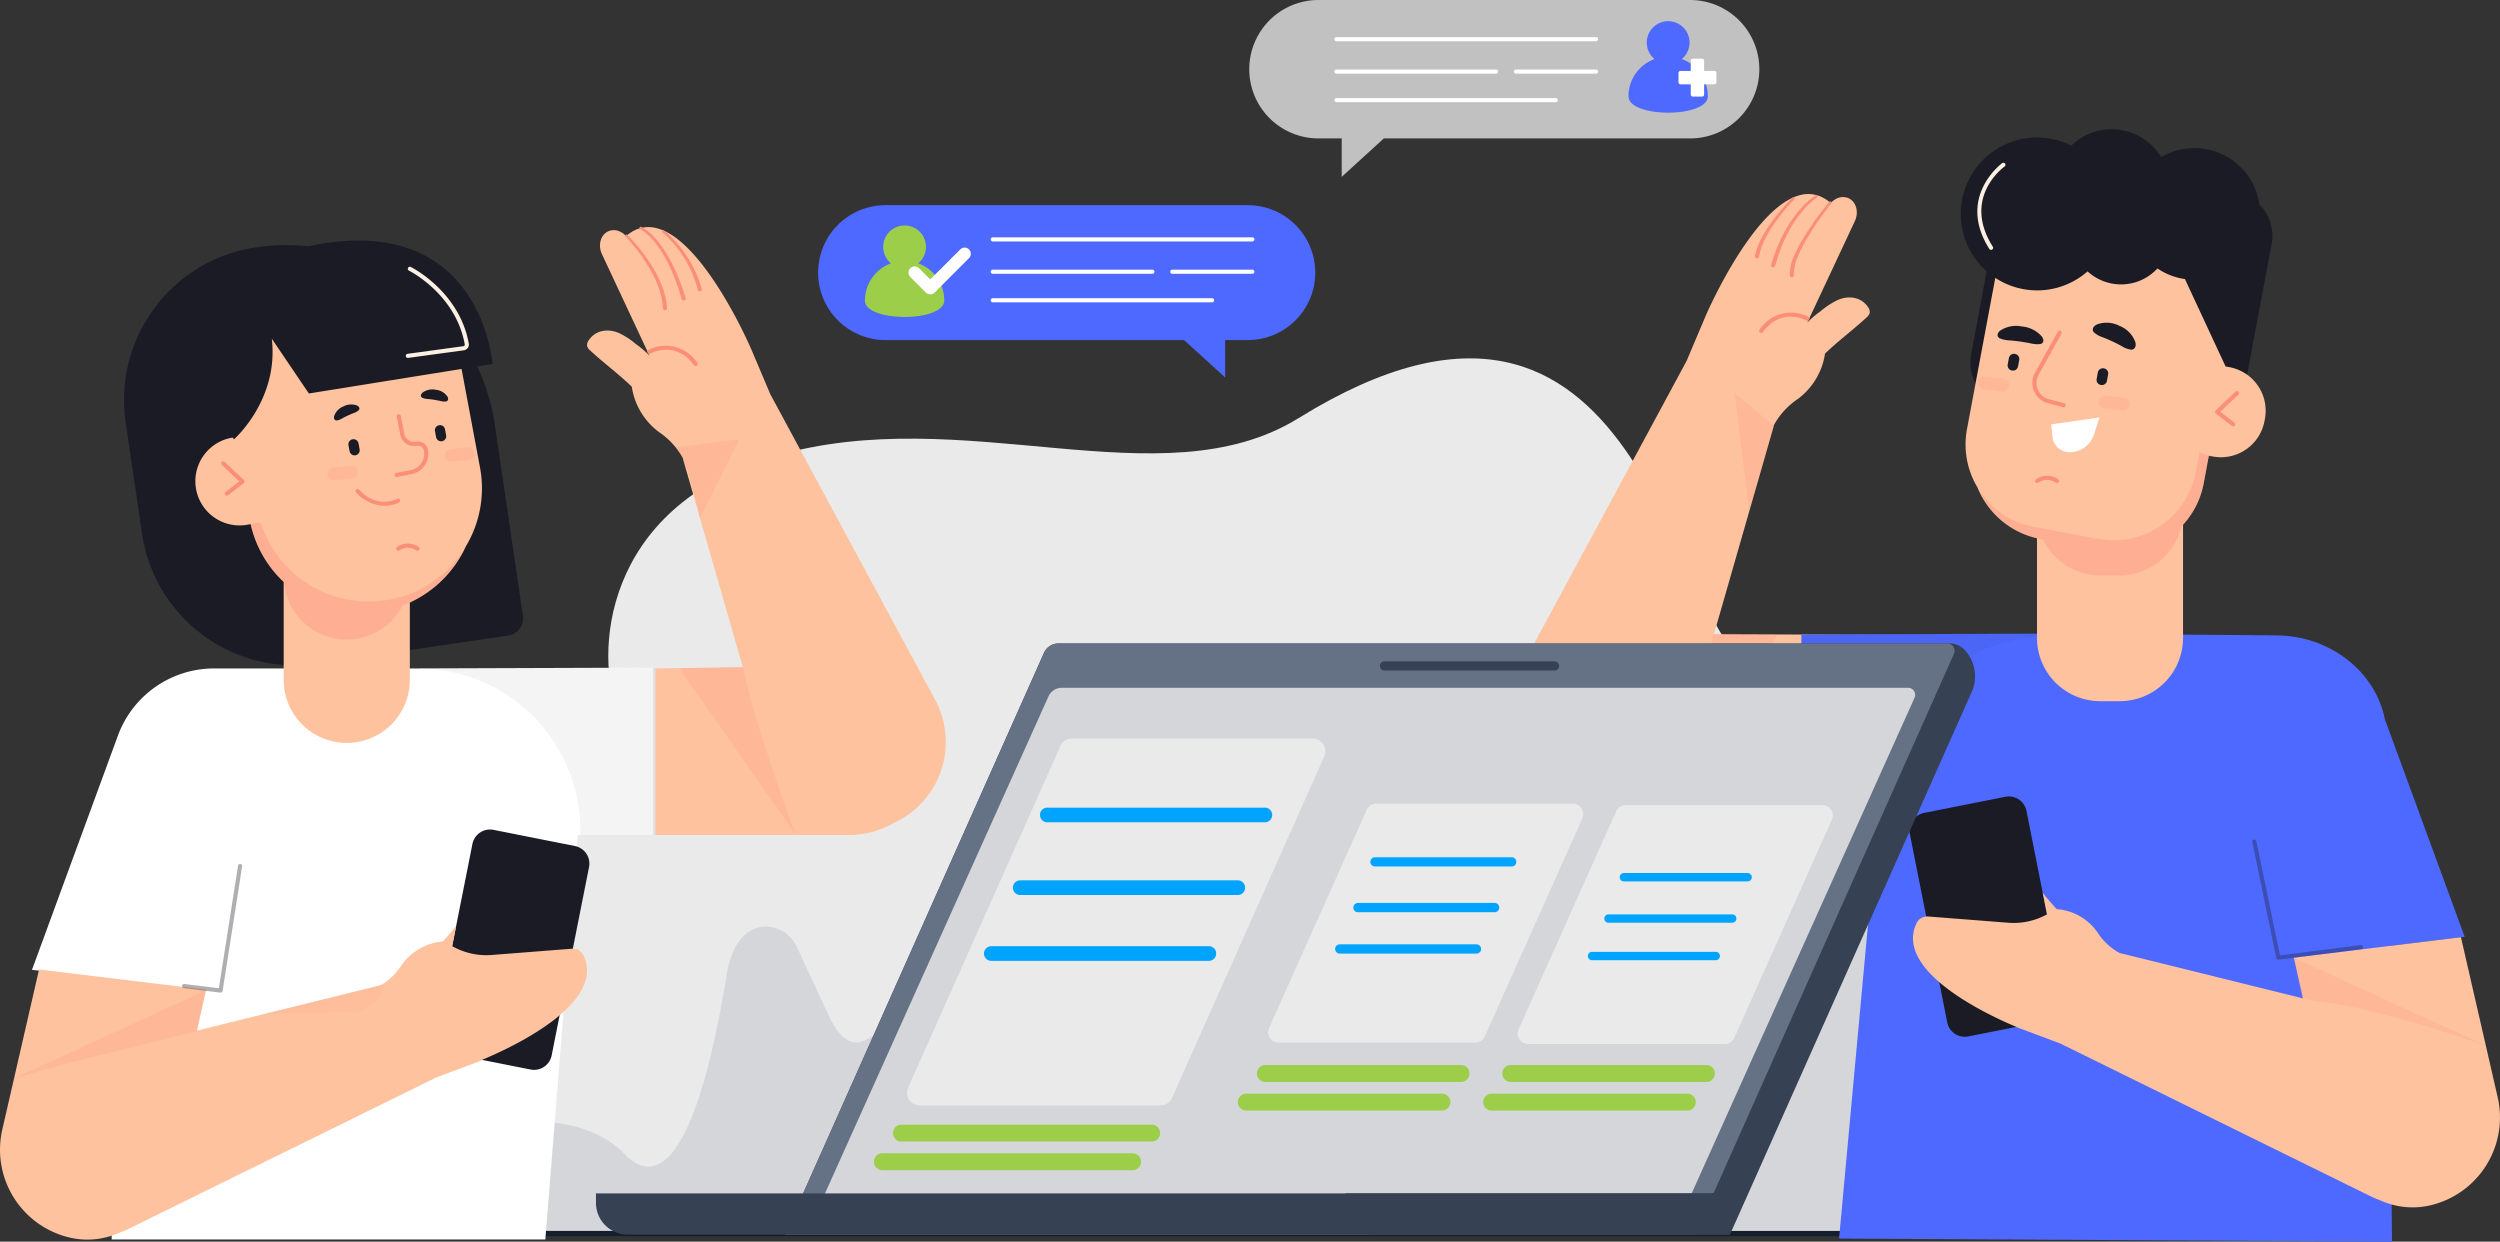 <svg id="Grupo_332" data-name="Grupo 332" xmlns="http://www.w3.org/2000/svg" xmlns:xlink="http://www.w3.org/1999/xlink" width="620.28" height="308.077" viewBox="0 0 620.28 308.077">
  <rect x="0" y="0" width="620.28" height="308.077" fill="#333333" stroke="none"/>
  <defs>
    <clipPath id="clip-path">
      <rect id="Rectángulo_148" data-name="Rectángulo 148" width="620.28" height="308.077" fill="none"/>
    </clipPath>
    <clipPath id="clip-path-2">
      <rect id="Rectángulo_147" data-name="Rectángulo 147" width="620.281" height="308.078" fill="none"/>
    </clipPath>
    <clipPath id="clip-path-3">
      <rect id="Rectángulo_119" data-name="Rectángulo 119" width="1.43" height="0.043" fill="none"/>
    </clipPath>
    <clipPath id="clip-path-4">
      <rect id="Rectángulo_120" data-name="Rectángulo 120" width="0.659" height="0.02" fill="none"/>
    </clipPath>
    <clipPath id="clip-path-5">
      <rect id="Rectángulo_121" data-name="Rectángulo 121" width="29.024" height="41.739" fill="none"/>
    </clipPath>
    <clipPath id="clip-path-6">
      <rect id="Rectángulo_122" data-name="Rectángulo 122" width="0.015" height="0.001" fill="none"/>
    </clipPath>
    <clipPath id="clip-path-7">
      <rect id="Rectángulo_123" data-name="Rectángulo 123" width="62.303" height="41.772" fill="none"/>
    </clipPath>
    <clipPath id="clip-path-8">
      <rect id="Rectángulo_124" data-name="Rectángulo 124" width="9.703" height="28.998" fill="none"/>
    </clipPath>
    <clipPath id="clip-path-9">
      <rect id="Rectángulo_125" data-name="Rectángulo 125" width="47.64" height="21.835" fill="none"/>
    </clipPath>
    <clipPath id="clip-path-10">
      <rect id="Rectángulo_126" data-name="Rectángulo 126" width="27.497" height="29.859" fill="none"/>
    </clipPath>
    <clipPath id="clip-path-11">
      <rect id="Rectángulo_127" data-name="Rectángulo 127" width="0.081" height="0.408" fill="none"/>
    </clipPath>
    <clipPath id="clip-path-12">
      <rect id="Rectángulo_128" data-name="Rectángulo 128" width="0.003" height="0.02" fill="none"/>
    </clipPath>
    <clipPath id="clip-path-13">
      <rect id="Rectángulo_129" data-name="Rectángulo 129" width="0.216" height="1.094" fill="none"/>
    </clipPath>
    <clipPath id="clip-path-14">
      <rect id="Rectángulo_130" data-name="Rectángulo 130" width="0.109" height="0.547" fill="none"/>
    </clipPath>
    <clipPath id="clip-path-15">
      <rect id="Rectángulo_131" data-name="Rectángulo 131" width="57.409" height="30.559" fill="none"/>
    </clipPath>
    <clipPath id="clip-path-16">
      <rect id="Rectángulo_132" data-name="Rectángulo 132" width="7.678" height="3.733" fill="none"/>
    </clipPath>
    <clipPath id="clip-path-17">
      <rect id="Rectángulo_133" data-name="Rectángulo 133" width="7.678" height="3.734" fill="none"/>
    </clipPath>
    <clipPath id="clip-path-18">
      <rect id="Rectángulo_134" data-name="Rectángulo 134" width="31.073" height="41.74" fill="none"/>
    </clipPath>
    <clipPath id="clip-path-19">
      <rect id="Rectángulo_135" data-name="Rectángulo 135" width="15.847" height="19.492" fill="none"/>
    </clipPath>
    <clipPath id="clip-path-20">
      <rect id="Rectángulo_136" data-name="Rectángulo 136" width="57.164" height="41.534" fill="none"/>
    </clipPath>
    <clipPath id="clip-path-21">
      <rect id="Rectángulo_137" data-name="Rectángulo 137" width="0.081" height="0.411" fill="none"/>
    </clipPath>
    <clipPath id="clip-path-22">
      <rect id="Rectángulo_138" data-name="Rectángulo 138" width="47.653" height="21.884" fill="none"/>
    </clipPath>
    <clipPath id="clip-path-23">
      <rect id="Rectángulo_139" data-name="Rectángulo 139" width="0.116" height="0.585" fill="none"/>
    </clipPath>
    <clipPath id="clip-path-24">
      <rect id="Rectángulo_140" data-name="Rectángulo 140" width="0.009" height="0.047" fill="none"/>
    </clipPath>
    <clipPath id="clip-path-25">
      <rect id="Rectángulo_141" data-name="Rectángulo 141" width="0.202" height="1.02" fill="none"/>
    </clipPath>
    <clipPath id="clip-path-26">
      <rect id="Rectángulo_142" data-name="Rectángulo 142" width="14.911" height="31.91" fill="none"/>
    </clipPath>
    <clipPath id="clip-path-27">
      <rect id="Rectángulo_143" data-name="Rectángulo 143" width="29.656" height="7.228" fill="none"/>
    </clipPath>
    <clipPath id="clip-path-28">
      <rect id="Rectángulo_144" data-name="Rectángulo 144" width="53.393" height="28.974" fill="none"/>
    </clipPath>
    <clipPath id="clip-path-29">
      <rect id="Rectángulo_145" data-name="Rectángulo 145" width="7.46" height="3.623" fill="none"/>
    </clipPath>
  </defs>
  <g id="Grupo_330" data-name="Grupo 330" clip-path="url(#clip-path)">
    <g id="Grupo_329" data-name="Grupo 329" transform="translate(0 0)">
      <g id="Grupo_328" data-name="Grupo 328" clip-path="url(#clip-path-2)">
        <path id="Trazado_300" data-name="Trazado 300" d="M710.388,565.285s72.2-110.128-4.452-140.248c-19.308-7.587-26.043-113.8-111.806-60.7-34.107,21.12-83.217-4.438-130.248,9.532-43.192,12.83-44.185,49.838-38.724,63.16,5.967,14.558-17.829,31.963-42.2,43.916-38.227,18.751-10.117,84.648,26,84.963s301.433-.627,301.433-.627" transform="translate(-271.908 -260.612)" fill="#eaeaea"/>
        <path id="Trazado_301" data-name="Trazado 301" d="M543.486,895.67s3.087-40.649-20.561-27.184-33.922,50.95-44.2,28.825l-7.8-16.8c-2.658-5.724-9.8-6.9-13.789-2.183-1.611,1.9-2.954,4.761-3.64,9-2.632,16.292-10.631,59.871-25.546,44.33s-58.05-7.837-61.544,19.262h179Z" transform="translate(-273.196 -645.511)" fill="#d5d6da"/>
        <path id="Trazado_302" data-name="Trazado 302" d="M1714.546,904.49s25.53-15.356,21.171-30.781-26.152-1.571-21.171-14.756,22.387-22.184,17.42-37.812L1727,805.515s-38.605-27.776-51.37,78.8v19.915Z" transform="translate(-1249.361 -598.166)" fill="#d5d6da"/>
        <path id="Trazado_303" data-name="Trazado 303" d="M697.026,1201.848H276.617a.653.653,0,1,1,0-1.306H697.026a.653.653,0,1,1,0,1.306" transform="translate(-205.758 -895.133)" fill="#131f2d"/>
        <path id="Trazado_304" data-name="Trazado 304" d="M904.528,200.1H814.651a16.737,16.737,0,0,0,0,33.474h74.069l10.19,9.286v-9.286h5.617a16.737,16.737,0,1,0,0-33.474" transform="translate(-594.931 -149.196)" fill="#4e69ff"/>
        <path id="Trazado_305" data-name="Trazado 305" d="M856.8,229.305a5.306,5.306,0,1,0-6.774,0,9.834,9.834,0,0,0-6.453,9.229c0,5.435,19.68,5.435,19.68,0a9.835,9.835,0,0,0-6.453-9.229" transform="translate(-628.973 -163.97)" fill="#9cce4a"/>
        <path id="Trazado_306" data-name="Trazado 306" d="M1031.174,232.47h-64.4a.512.512,0,1,1,0-1.024h64.4a.512.512,0,0,1,0,1.024" transform="translate(-720.451 -172.567)" fill="#fff"/>
        <path id="Trazado_307" data-name="Trazado 307" d="M1021.183,291.872H966.773a.512.512,0,0,1,0-1.024h54.411a.512.512,0,0,1,0,1.024" transform="translate(-720.451 -216.858)" fill="#fff"/>
        <path id="Trazado_308" data-name="Trazado 308" d="M1006.366,264.051H966.773a.512.512,0,0,1,0-1.024h39.593a.512.512,0,1,1,0,1.024" transform="translate(-720.451 -196.114)" fill="#fff"/>
        <path id="Trazado_309" data-name="Trazado 309" d="M1161.691,264.051H1141.82a.512.512,0,1,1,0-1.024h19.871a.512.512,0,0,1,0,1.024" transform="translate(-850.968 -196.114)" fill="#fff"/>
        <path id="Trazado_310" data-name="Trazado 310" d="M891.473,253.091a1.53,1.53,0,0,1-1.086-.45l-3.857-3.857a1.535,1.535,0,1,1,2.171-2.171l2.772,2.772,7.447-7.447a1.535,1.535,0,0,1,2.171,2.171l-8.532,8.532a1.531,1.531,0,0,1-1.086.45" transform="translate(-660.668 -180.055)" fill="#fff"/>
        <path id="Trazado_311" data-name="Trazado 311" d="M1235.594,0h92.211a17.172,17.172,0,0,1,0,34.344h-75.993l-10.455,9.527V34.342h-5.763a17.172,17.172,0,0,1,0-34.344" transform="translate(-908.465 0.002)" fill="#c1c1c1"/>
        <path id="Trazado_312" data-name="Trazado 312" d="M1601.521,30.057a5.306,5.306,0,1,0-6.774,0,9.834,9.834,0,0,0-6.453,9.229c0,5.435,19.68,5.435,19.68,0a9.835,9.835,0,0,0-6.453-9.229" transform="translate(-1184.244 -15.41)" fill="#4e69ff"/>
        <path id="Trazado_313" data-name="Trazado 313" d="M1645.972,60.27h-2.542V57.728a.5.5,0,0,0-.5-.5h-2.319a.5.5,0,0,0-.5.5V60.27h-2.542a.5.5,0,0,0-.5.5v2.319a.5.5,0,0,0,.5.5h2.542v2.542a.5.5,0,0,0,.5.5h2.319a.5.5,0,0,0,.5-.5V63.587h2.542a.5.5,0,0,0,.5-.5V60.768a.5.5,0,0,0-.5-.5" transform="translate(-1220.614 -42.67)" fill="#fff"/>
        <path id="Trazado_314" data-name="Trazado 314" d="M1366.38,37.246h-64.4a.512.512,0,1,1,0-1.024h64.4a.512.512,0,1,1,0,1.024" transform="translate(-970.384 -27.007)" fill="#fff"/>
        <path id="Trazado_315" data-name="Trazado 315" d="M1356.388,96.648h-54.409a.512.512,0,1,1,0-1.024h54.409a.512.512,0,1,1,0,1.024" transform="translate(-970.384 -71.297)" fill="#fff"/>
        <path id="Trazado_316" data-name="Trazado 316" d="M1341.57,68.827h-39.593a.512.512,0,1,1,0-1.024h39.593a.512.512,0,1,1,0,1.024" transform="translate(-970.383 -50.554)" fill="#fff"/>
        <path id="Trazado_317" data-name="Trazado 317" d="M1496.894,68.827h-19.871a.512.512,0,0,1,0-1.024h19.871a.512.512,0,1,1,0,1.024" transform="translate(-1100.898 -50.554)" fill="#fff"/>
        <path id="Trazado_318" data-name="Trazado 318" d="M1524.042,298.442l.034-.117,14.82-51.558-.063-.048a18.52,18.52,0,0,1,5.929-6.569,17.159,17.159,0,0,0,6.839-11.321c3.263-3.158,6.94-5.852,10.271-8.937a2.364,2.364,0,0,0,.811-1.137,1.985,1.985,0,0,0-.422-1.481c-1.719-2.547-4.879-2.916-7.507-1.739a18.309,18.309,0,0,0-4.206,2.748,20.862,20.862,0,0,0-3.334,2.852L1559,195.962c1.047-2.235.362-4.786-1.522-5.668a3.5,3.5,0,0,0-2.978.061,4.736,4.736,0,0,0-1.64,1.306l.057-.293c-13.807-11.611-30.844,27.908-30.844,27.908l-4.836,11.409-41.008,76.034a22.091,22.091,0,0,0,9.874,30.135h0c.161.079.324.148.486.222a22.271,22.271,0,0,0,11.169,2.989h80.7l17.391-41.332Zm22.993-76.93Z" transform="translate(-1098.794 -141.092)" fill="#fec29e"/>
        <g id="Grupo_246" data-name="Grupo 246" transform="translate(409.997 198.909)" opacity="0.17">
          <g id="Grupo_245" data-name="Grupo 245">
            <g id="Grupo_244" data-name="Grupo 244" clip-path="url(#clip-path-3)">
              <path id="Trazado_319" data-name="Trazado 319" d="M1613.1,781.938h0" transform="translate(-1611.666 -781.894)" fill="#ff887c"/>
            </g>
          </g>
        </g>
        <g id="Grupo_249" data-name="Grupo 249" transform="translate(411.442 198.953)" opacity="0.17">
          <g id="Grupo_248" data-name="Grupo 248">
            <g id="Grupo_247" data-name="Grupo 247" clip-path="url(#clip-path-4)">
              <path id="Trazado_320" data-name="Trazado 320" d="M1617.346,782.067l.661.02-.661-.02" transform="translate(-1617.347 -782.067)" fill="#ff887c"/>
            </g>
          </g>
        </g>
        <g id="Grupo_252" data-name="Grupo 252" transform="translate(412.101 157.233)" opacity="0.17">
          <g id="Grupo_251" data-name="Grupo 251">
            <g id="Grupo_250" data-name="Grupo 250" clip-path="url(#clip-path-5)">
              <path id="Trazado_321" data-name="Trazado 321" d="M1633.124,618.071l-2.348,8.169c-.61,2.267-1.316,4.7-2.066,7.186l-2.838,9.872a22.238,22.238,0,0,1-1.471,3.6c-2.443,7.308-4.458,12.911-4.458,12.911l29.024-41.558c-7.219,0-8.876-.173-15.844-.181" transform="translate(-1619.943 -618.071)" fill="#ff887c"/>
            </g>
          </g>
        </g>
        <g id="Grupo_255" data-name="Grupo 255" transform="translate(411.427 198.952)" opacity="0.17">
          <g id="Grupo_254" data-name="Grupo 254">
            <g id="Grupo_253" data-name="Grupo 253" clip-path="url(#clip-path-6)">
              <path id="Trazado_322" data-name="Trazado 322" d="M1617.29,782.065h0" transform="translate(-1617.29 -782.065)" fill="#ff887c"/>
            </g>
          </g>
        </g>
        <path id="Trazado_323" data-name="Trazado 323" d="M1716.187,309.974a.512.512,0,0,1-.412-.816,9.379,9.379,0,0,1,12.144-3.173.512.512,0,0,1-.5.893c-.252-.14-6.213-3.359-10.819,2.888a.51.51,0,0,1-.412.208" transform="translate(-1279.22 -227.36)" fill="#fb8e77"/>
        <path id="Trazado_324" data-name="Trazado 324" d="M1755.836,196.926a78.129,78.129,0,0,0-5.862,8.433,38.205,38.205,0,0,0-2.329,4.537,11.162,11.162,0,0,0-1.1,4.765l0,.032a.512.512,0,1,1-1.022.055s0-.009,0-.012a11.986,11.986,0,0,1,1.271-5.2,38.989,38.989,0,0,1,2.476-4.6,78.845,78.845,0,0,1,6.091-8.4.305.305,0,0,1,.474.384Z" transform="translate(-1301.477 -146.456)" fill="#fb8e77"/>
        <path id="Trazado_325" data-name="Trazado 325" d="M1738.7,190.908a19.28,19.28,0,0,0-3.648,3.44,30.578,30.578,0,0,0-2.9,4.149,36.627,36.627,0,0,0-2.214,4.56c-.334.776-.584,1.588-.88,2.379l-.734,2.43-.009.03a.512.512,0,1,1-.98-.3l0-.009.8-2.471c.318-.806.59-1.629.947-2.419a37.438,37.438,0,0,1,2.356-4.628,31.33,31.33,0,0,1,3.055-4.2,19.8,19.8,0,0,1,3.874-3.506.317.317,0,0,1,.355.526Z" transform="translate(-1287.902 -141.898)" fill="#fb8e77"/>
        <path id="Trazado_326" data-name="Trazado 326" d="M1721.451,192.7a49.736,49.736,0,0,0-5.36,6.623,28.339,28.339,0,0,0-2.112,3.666,14.947,14.947,0,0,0-1.292,3.931l0,.012a.512.512,0,1,1-1.011-.16l0-.012a15.9,15.9,0,0,1,1.479-4.175,29.25,29.25,0,0,1,2.269-3.722,50.4,50.4,0,0,1,5.609-6.59.3.3,0,0,1,.427.417Z" transform="translate(-1276.232 -143.294)" fill="#fb8e77"/>
        <path id="Trazado_327" data-name="Trazado 327" d="M1921.467,693.166l-19.8-53.964c-2.356-11.841-13.621-20.818-27.174-20.818l-55.3-.44-62.3.237v41.534h19.335l-9.979,108.329,137.191.776-.769-73.355Z" transform="translate(-1309.953 -460.743)" fill="#4e69ff"/>
        <g id="Grupo_258" data-name="Grupo 258" transform="translate(446.94 157.201)" opacity="0.05">
          <g id="Grupo_257" data-name="Grupo 257">
            <g id="Grupo_256" data-name="Grupo 256" clip-path="url(#clip-path-7)">
              <path id="Trazado_328" data-name="Trazado 328" d="M1819.089,618.406l.108-.462-62.3.237v41.534h19.335l.1-1.1c0-21.92,19.057-39.733,42.759-40.213" transform="translate(-1756.893 -617.944)" fill="#1b1b25"/>
            </g>
          </g>
        </g>
        <g id="Grupo_261" data-name="Grupo 261" transform="translate(430.399 97.56)" opacity="0.18">
          <g id="Grupo_260" data-name="Grupo 260">
            <g id="Grupo_259" data-name="Grupo 259" clip-path="url(#clip-path-8)">
              <path id="Trazado_329" data-name="Trazado 329" d="M1691.872,383.5s3.5,29.7,3.7,28.985,6-20.87,6-20.87Z" transform="translate(-1691.871 -383.501)" fill="#ff887c"/>
            </g>
          </g>
        </g>
        <path id="Trazado_330" data-name="Trazado 330" d="M1900.657,827.088l-5.236-26.388-4.039-20.359a4.452,4.452,0,0,0-5.219-3.49l-20.223,4.012a4.453,4.453,0,0,0-3.49,5.218l4.066,20.492,3.225,16.253,1.985,10a4.452,4.452,0,0,0,5.219,3.49l11.944-2.37,8.279-1.642a4.453,4.453,0,0,0,3.49-5.218" transform="translate(-1388.594 -579.162)" fill="#1b1b25"/>
        <path id="Trazado_331" data-name="Trazado 331" d="M2010.835,921.559l-9.12-39.71-41.463,5.073,2.277,10.1-.21-.052-45.073-11.158-.039.055a15.1,15.1,0,0,1-5.636-5.18,13.493,13.493,0,0,0-10.128-5.8c-1.223-1.281-2.363-2.651-3.49-4.032l1.056,5.322-.264.14a17.078,17.078,0,0,1-9.331,1.939l-19.818-1.547a3.016,3.016,0,0,0-2.965,1.686c-5.8,12.194,19.106,23.35,24.79,25.708h0l.2.082.232.1.217.088.181.073.17.067.065.026.085.033,9.748,3.654,77.168,37.984a22.38,22.38,0,0,0,2.173.9,19.249,19.249,0,0,0,12.37,1.278,22.382,22.382,0,0,0,16.8-26.824" transform="translate(-1391.126 -649.313)" fill="#fec29e"/>
        <g id="Grupo_264" data-name="Grupo 264" transform="translate(569.127 237.609)" opacity="0.17">
          <g id="Grupo_263" data-name="Grupo 263">
            <g id="Grupo_262" data-name="Grupo 262" clip-path="url(#clip-path-9)">
              <path id="Trazado_332" data-name="Trazado 332" d="M2284.838,955.858,2237.2,934.023c1.591,6.928.665,3.871,2.066,10.049l3.241.8c13.72.926,42.334,10.984,42.334,10.984" transform="translate(-2237.197 -934.023)" fill="#ff887c"/>
            </g>
          </g>
        </g>
        <g id="Grupo_267" data-name="Grupo 267" transform="translate(558.811 208.262)" opacity="0.35">
          <g id="Grupo_266" data-name="Grupo 266">
            <g id="Grupo_265" data-name="Grupo 265" clip-path="url(#clip-path-10)">
              <path id="Trazado_333" data-name="Trazado 333" d="M2203.118,848.52a.511.511,0,0,1-.5-.408l-5.953-28.834a.512.512,0,0,1,1-.208l5.858,28.37,20.048-2.551a.512.512,0,1,1,.13,1.016l-20.519,2.611a.48.48,0,0,1-.066,0" transform="translate(-2196.653 -818.661)" fill="#1b1b25"/>
            </g>
          </g>
        </g>
        <g id="Grupo_270" data-name="Grupo 270" transform="translate(617.093 261.085)" opacity="0.17">
          <g id="Grupo_269" data-name="Grupo 269">
            <g id="Grupo_268" data-name="Grupo 268" clip-path="url(#clip-path-11)">
              <path id="Trazado_334" data-name="Trazado 334" d="M2425.75,1026.307l.081.408c-.008-.042-.034-.171-.081-.408" transform="translate(-2425.75 -1026.307)" fill="#ff887c"/>
            </g>
          </g>
        </g>
        <g id="Grupo_273" data-name="Grupo 273" transform="translate(617.174 261.493)" opacity="0.17">
          <g id="Grupo_272" data-name="Grupo 272">
            <g id="Grupo_271" data-name="Grupo 271" clip-path="url(#clip-path-12)">
              <path id="Trazado_335" data-name="Trazado 335" d="M2426.068,1027.911h0" transform="translate(-2426.069 -1027.911)" fill="#ff887c"/>
            </g>
          </g>
        </g>
        <g id="Grupo_276" data-name="Grupo 276" transform="translate(616.767 259.444)" opacity="0.17">
          <g id="Grupo_275" data-name="Grupo 275">
            <g id="Grupo_274" data-name="Grupo 274" clip-path="url(#clip-path-13)">
              <path id="Trazado_336" data-name="Trazado 336" d="M2424.474,1019.856l.217,1.094c-.058-.291-.126-.636-.217-1.094" transform="translate(-2424.473 -1019.856)" fill="#ff887c"/>
            </g>
          </g>
        </g>
        <g id="Grupo_279" data-name="Grupo 279" transform="translate(616.983 260.538)" opacity="0.17">
          <g id="Grupo_278" data-name="Grupo 278">
            <g id="Grupo_277" data-name="Grupo 277" clip-path="url(#clip-path-14)">
              <path id="Trazado_337" data-name="Trazado 337" d="M2425.325,1024.155c.044.222.081.408.108.547-.032-.162-.07-.351-.108-.547" transform="translate(-2425.324 -1024.155)" fill="#ff887c"/>
            </g>
          </g>
        </g>
        <path id="Trazado_338" data-name="Trazado 338" d="M1986.42,144.719a16.308,16.308,0,0,0-24.378-11.756,14.361,14.361,0,0,0-22.276-2.852,18.957,18.957,0,0,0-21.013,31.181l-3.855,20.594a10.89,10.89,0,0,0,8.7,12.708l45.679,8.551a10.89,10.89,0,0,0,12.708-8.7l7.483-39.976a10.878,10.878,0,0,0-3.048-9.749" transform="translate(-1425.839 -93.987)" fill="#1b1b25"/>
        <path id="Trazado_339" data-name="Trazado 339" d="M1931.926,180.352a.513.513,0,0,1-.433-.238c-8.159-12.913,3.079-21.192,3.194-21.274a.512.512,0,0,1,.6.831c-.435.313-10.562,7.81-2.925,19.9a.511.511,0,0,1-.433.785" transform="translate(-1437.923 -118.359)" fill="#fcf0e3"/>
        <path id="Trazado_340" data-name="Trazado 340" d="M1982.545,286.315l-1-.187-10.083-21.673a16.323,16.323,0,0,1-6.823-2.638,12.279,12.279,0,0,1-17.335.728,18.939,18.939,0,0,1-22.895,1.614l-7.024,37.521a20.67,20.67,0,0,0,2.6,14.462,20.992,20.992,0,0,0,14.771,12.613v24.778a15.7,15.7,0,0,0,15.649,15.65h4.937a15.7,15.7,0,0,0,15.65-15.65V325.4a20.908,20.908,0,0,0,5.12-10.258l1.283-6.851,1,.187a11,11,0,0,0,12.8-8.762l.113-.6a11,11,0,0,0-8.762-12.8" transform="translate(-1429.352 -195.212)" fill="#fec29e"/>
        <g id="Grupo_282" data-name="Grupo 282" transform="translate(490.637 112.208)" opacity="0.32">
          <g id="Grupo_281" data-name="Grupo 281">
            <g id="Grupo_280" data-name="Grupo 280" clip-path="url(#clip-path-15)">
              <path id="Trazado_341" data-name="Trazado 341" d="M1983.745,441.082l-.915,4.888a20.771,20.771,0,0,1-24.238,16.594l-15.941-2.984a20.7,20.7,0,0,1-13.992-9.777,21,21,0,0,0,15.624,12.818l.636.119a15.684,15.684,0,0,0,14.09,8.9h5a15.7,15.7,0,0,0,15.225-12.1,20.925,20.925,0,0,0,5.552-10.74l1.283-6.851Z" transform="translate(-1928.659 -441.082)" fill="#ff887c"/>
            </g>
          </g>
        </g>
        <path id="Trazado_342" data-name="Trazado 342" d="M2164.84,390.241a.511.511,0,0,1-.314-.107l-3.982-3.092a.512.512,0,0,1-.037-.777l4.911-4.636a.512.512,0,1,1,.7.745l-4.477,4.226,3.511,2.725a.512.512,0,0,1-.314.916" transform="translate(-1610.77 -284.442)" fill="#fb8e77"/>
        <path id="Trazado_343" data-name="Trazado 343" d="M2050.625,321.4a6.058,6.058,0,0,1-2.351-.894c-.788-.426-1.589-.834-2.3-1.164s-1.539-.684-2.372-1.013a6.024,6.024,0,0,1-2.192-1.224c-.489-.542-.393-1.4.752-1.967a6.939,6.939,0,0,1,5.664.388,6.73,6.73,0,0,1,3.879,4.061c.269,1.231-.344,1.843-1.082,1.814" transform="translate(-1521.884 -234.643)" fill="#1b1b25"/>
        <path id="Trazado_344" data-name="Trazado 344" d="M1948.8,321.068a6.8,6.8,0,0,0,2.463.509c.892.077,1.786.174,2.56.283s1.664.26,2.543.431a6.756,6.756,0,0,0,2.5.186c.7-.157,1.068-.834.4-1.825a7.433,7.433,0,0,0-5-2.528,7.147,7.147,0,0,0-5.426,1.069c-.876.774-.679,1.531-.039,1.876" transform="translate(-1452.63 -237.122)" fill="#1b1b25"/>
        <path id="Trazado_345" data-name="Trazado 345" d="M2045.823,363.3l.069.013a1.271,1.271,0,0,0,1.478-1.012l.3-1.622a1.27,1.27,0,0,0-1.012-1.478l-.069-.013a1.27,1.27,0,0,0-1.478,1.012l-.3,1.622a1.27,1.27,0,0,0,1.012,1.478" transform="translate(-1524.61 -267.797)" fill="#1b1b25"/>
        <path id="Trazado_346" data-name="Trazado 346" d="M1959.09,349.207l.069.013a1.27,1.27,0,0,0,1.478-1.012l.3-1.622a1.27,1.27,0,0,0-1.012-1.478l-.069-.013a1.27,1.27,0,0,0-1.478,1.012l-.3,1.622a1.27,1.27,0,0,0,1.012,1.478" transform="translate(-1459.941 -257.289)" fill="#1b1b25"/>
        <g id="Grupo_285" data-name="Grupo 285" transform="translate(520.729 98.156)" opacity="0.17">
          <g id="Grupo_284" data-name="Grupo 284">
            <g id="Grupo_283" data-name="Grupo 283" clip-path="url(#clip-path-16)">
              <path id="Trazado_347" data-name="Trazado 347" d="M2048.347,389.055l4.53.51a1.573,1.573,0,0,0,1.734-1.383l.01-.087a1.573,1.573,0,0,0-1.383-1.734l-4.53-.51a1.573,1.573,0,0,0-1.734,1.383l-.01.087a1.573,1.573,0,0,0,1.384,1.734" transform="translate(-2046.953 -385.841)" fill="#ff887c"/>
            </g>
          </g>
        </g>
        <g id="Grupo_288" data-name="Grupo 288" transform="translate(490.856 93.449)" opacity="0.17">
          <g id="Grupo_287" data-name="Grupo 287">
            <g id="Grupo_286" data-name="Grupo 286" clip-path="url(#clip-path-17)">
              <path id="Trazado_348" data-name="Trazado 348" d="M1930.912,370.555l4.53.51a1.573,1.573,0,0,0,1.734-1.383l.01-.087a1.573,1.573,0,0,0-1.383-1.734l-4.53-.509a1.573,1.573,0,0,0-1.734,1.383l-.01.087a1.573,1.573,0,0,0,1.383,1.734" transform="translate(-1929.519 -367.341)" fill="#ff887c"/>
            </g>
          </g>
        </g>
        <path id="Trazado_349" data-name="Trazado 349" d="M1985.389,465.792a.512.512,0,0,1-.3-.925,4.841,4.841,0,0,1,5.519-.006.512.512,0,0,1-.587.839,3.84,3.84,0,0,0-4.328-.006.511.511,0,0,1-.3.1" transform="translate(-1479.939 -345.954)" fill="#fb8e77"/>
        <path id="Trazado_350" data-name="Trazado 350" d="M2000.5,408.864l11.971-1.71-1.311,4.158a6.4,6.4,0,0,1-6.1,4.473h0a4.25,4.25,0,0,1-4.225-3.8Z" transform="translate(-1491.585 -303.577)" fill="#fff"/>
        <path id="Trazado_351" data-name="Trazado 351" d="M1989.945,341.48a.513.513,0,0,1-.129-.017l-3.712-.966a5.222,5.222,0,0,1-3.25-7.588l5.652-10.175a.512.512,0,0,1,.9.5l-5.652,10.175a4.2,4.2,0,0,0,2.612,6.1l3.712.966a.512.512,0,0,1-.129,1.007" transform="translate(-1477.939 -240.437)" fill="#fb8e77"/>
        <path id="Trazado_352" data-name="Trazado 352" d="M659,338.979l-41.008-76.034-4.835-11.409s-17.036-39.518-30.844-27.907l.057.293a4.734,4.734,0,0,0-1.64-1.305,3.5,3.5,0,0,0-2.978-.061c-1.884.882-2.569,3.433-1.522,5.668L588.016,253.4a20.858,20.858,0,0,0-3.334-2.852,18.315,18.315,0,0,0-4.206-2.748c-2.628-1.177-5.788-.809-7.507,1.739a1.984,1.984,0,0,0-.422,1.481,2.361,2.361,0,0,0,.812,1.137c3.331,3.085,7.008,5.779,10.271,8.937a17.16,17.16,0,0,0,6.839,11.322,18.526,18.526,0,0,1,5.929,6.568l-.064.048L611.187,330.7l-21.693.29v41.332h47.974a22.272,22.272,0,0,0,11.181-3c.158-.073.317-.138.474-.215h0A22.092,22.092,0,0,0,659,338.979" transform="translate(-426.873 -165.147)" fill="#fec29e"/>
        <g id="Grupo_291" data-name="Grupo 291" transform="translate(168.501 165.439)" opacity="0.17">
          <g id="Grupo_290" data-name="Grupo 290">
            <g id="Grupo_289" data-name="Grupo 289" clip-path="url(#clip-path-18)">
              <path id="Trazado_353" data-name="Trazado 353" d="M691.326,692.069h0s-11.148-29.992-13.063-41.74c-7.386,0-8.509.329-15.9.329Z" transform="translate(-662.367 -650.329)" fill="#ff887c"/>
            </g>
          </g>
        </g>
        <path id="Trazado_354" data-name="Trazado 354" d="M643.308,342.238a.511.511,0,0,1-.412-.208c-4.606-6.246-10.568-3.027-10.819-2.887a.512.512,0,0,1-.5-.893,9.381,9.381,0,0,1,12.143,3.172.512.512,0,0,1-.411.816" transform="translate(-470.714 -251.417)" fill="#fb8e77"/>
        <path id="Trazado_355" data-name="Trazado 355" d="M610.326,228.772a44.616,44.616,0,0,1,6.415,8.24,31.584,31.584,0,0,1,2.294,4.733,20.189,20.189,0,0,1,1.151,5.186.512.512,0,0,1-1.021.08v-.029a19.224,19.224,0,0,0-1-4.927,30.75,30.75,0,0,0-2.133-4.632,41.931,41.931,0,0,0-2.827-4.286,42.577,42.577,0,0,0-3.31-3.929l-.007-.007a.305.305,0,0,1,.435-.427" transform="translate(-454.676 -170.507)" fill="#fb8e77"/>
        <path id="Trazado_356" data-name="Trazado 356" d="M624.1,221.191a13.488,13.488,0,0,1,4.037,3.5,27.74,27.74,0,0,1,2.943,4.385,45.255,45.255,0,0,1,2.268,4.754l.931,2.461.827,2.5a.512.512,0,0,1-.972.322l0-.007-.007-.023-.768-2.472-.87-2.436a44.393,44.393,0,0,0-2.135-4.7,26.947,26.947,0,0,0-2.782-4.32,13.033,13.033,0,0,0-3.716-3.376l-.048-.026a.316.316,0,0,1,.3-.559" transform="translate(-464.991 -164.895)" fill="#fb8e77"/>
        <path id="Trazado_357" data-name="Trazado 357" d="M646.139,224.506a25.4,25.4,0,0,1,3.126,3.047,29.386,29.386,0,0,1,2.629,3.474A27.689,27.689,0,0,1,654,234.853a28.739,28.739,0,0,1,1.51,4.112.512.512,0,1,1-.98.295l0-.009-.007-.026a27.73,27.73,0,0,0-1.358-4,26.872,26.872,0,0,0-1.952-3.762,28.583,28.583,0,0,0-2.48-3.451,24.857,24.857,0,0,0-2.959-3.034l-.013-.011a.3.3,0,0,1,.38-.459" transform="translate(-481.404 -167.344)" fill="#fb8e77"/>
        <g id="Grupo_294" data-name="Grupo 294" transform="translate(167.612 109.004)" opacity="0.18">
          <g id="Grupo_293" data-name="Grupo 293">
            <g id="Grupo_292" data-name="Grupo 292" clip-path="url(#clip-path-19)">
              <path id="Trazado_358" data-name="Trazado 358" d="M658.873,430.442l15.847-1.956-9.8,19.492s-2.917-14.495-6.048-17.536" transform="translate(-658.873 -428.486)" fill="#ff887c"/>
            </g>
          </g>
        </g>
        <path id="Trazado_359" data-name="Trazado 359" d="M127.186,651.34l0,.019c-.244-.006-.487-.019-.733-.019H76.382A25.428,25.428,0,0,0,52.6,667.764H52.6l-.077.208-.036.1-21.3,58.052,19.77,2.419v64.469h107.6L166.6,692.672h18.717V651.138Z" transform="translate(-23.255 -485.493)" fill="#fff"/>
        <g id="Grupo_297" data-name="Grupo 297" transform="translate(105.457 165.645)" opacity="0.05">
          <g id="Grupo_296" data-name="Grupo 296">
            <g id="Grupo_295" data-name="Grupo 295" clip-path="url(#clip-path-20)">
              <path id="Trazado_360" data-name="Trazado 360" d="M471.709,651.138l-57.164.238v.007a40.231,40.231,0,0,1,38.534,40.192l-.088,1.1h18.718Z" transform="translate(-414.545 -651.138)" fill="#1b1b25"/>
            </g>
          </g>
        </g>
        <path id="Trazado_361" data-name="Trazado 361" d="M458.771,813.124l-20.223-4.012a4.452,4.452,0,0,0-5.218,3.49l-4.039,20.359-5.235,26.388a4.452,4.452,0,0,0,3.49,5.218l8.279,1.643,11.944,2.37a4.452,4.452,0,0,0,5.218-3.49l1.985-10,3.225-16.253,4.065-20.492a4.452,4.452,0,0,0-3.49-5.218" transform="translate(-316.115 -603.216)" fill="#1b1b25"/>
        <path id="Trazado_362" data-name="Trazado 362" d="M144.775,910.446a2.938,2.938,0,0,0-1.132-1.243c-.086-.127-.156-.254-.249-.381l-.484.06a3.067,3.067,0,0,0-1.1-.121l-19.818,1.547a17.082,17.082,0,0,1-9.331-1.939l-.478-.254.992-5c-1.07,1.311-2.156,2.606-3.308,3.831a13.851,13.851,0,0,0-7.042,2.656,12.733,12.733,0,0,0-3.267,3.349,16.2,16.2,0,0,1-3.664,3.936,12.669,12.669,0,0,1-1.694,1.039l-.039-.055L49.085,929.026l-.207.051,2.287-10.149L9.692,913.9.573,953.614a22.382,22.382,0,0,0,16.8,26.824,19.246,19.246,0,0,0,12.37-1.278,22.327,22.327,0,0,0,2.173-.9l76.3-37.554,10.342-3.876s.419-.161,1.15-.464l-.152-.03c4.719-1.922,31.178-13.358,25.218-25.885" transform="translate(0 -673.367)" fill="#fec29e"/>
        <g id="Grupo_300" data-name="Grupo 300" transform="translate(2.836 269.256)" opacity="0.17">
          <g id="Grupo_299" data-name="Grupo 299">
            <g id="Grupo_298" data-name="Grupo 298" clip-path="url(#clip-path-21)">
              <path id="Trazado_363" data-name="Trazado 363" d="M11.229,1058.427l-.081.411.081-.411" transform="translate(-11.148 -1058.427)" fill="#ff887c"/>
            </g>
          </g>
        </g>
        <g id="Grupo_303" data-name="Grupo 303" transform="translate(3.235 245.768)" opacity="0.17">
          <g id="Grupo_302" data-name="Grupo 302">
            <g id="Grupo_301" data-name="Grupo 301" clip-path="url(#clip-path-22)">
              <path id="Trazado_364" data-name="Trazado 364" d="M58.289,976.192c.934-4.3.663-3.927,2.081-10.1L12.717,987.978s4.723-1.422,11.238-3.15c.605-.221,1.222-.425,1.858-.6Z" transform="translate(-12.717 -966.094)" fill="#ff887c"/>
            </g>
          </g>
        </g>
        <g id="Grupo_306" data-name="Grupo 306" transform="translate(2.917 268.671)" opacity="0.17">
          <g id="Grupo_305" data-name="Grupo 305">
            <g id="Grupo_304" data-name="Grupo 304" clip-path="url(#clip-path-23)">
              <path id="Trazado_365" data-name="Trazado 365" d="M11.583,1056.126l-.116.585.116-.585" transform="translate(-11.467 -1056.126)" fill="#ff887c"/>
            </g>
          </g>
        </g>
        <g id="Grupo_309" data-name="Grupo 309" transform="translate(2.827 269.667)" opacity="0.17">
          <g id="Grupo_308" data-name="Grupo 308">
            <g id="Grupo_307" data-name="Grupo 307" clip-path="url(#clip-path-24)">
              <path id="Trazado_366" data-name="Trazado 366" d="M11.121,1060.041h0" transform="translate(-11.112 -1060.041)" fill="#ff887c"/>
            </g>
          </g>
        </g>
        <g id="Grupo_312" data-name="Grupo 312" transform="translate(3.033 267.651)" opacity="0.17">
          <g id="Grupo_311" data-name="Grupo 311">
            <g id="Grupo_310" data-name="Grupo 310" clip-path="url(#clip-path-25)">
              <path id="Trazado_367" data-name="Trazado 367" d="M12.124,1052.117l-.2,1.02.2-1.02" transform="translate(-11.922 -1052.117)" fill="#ff887c"/>
            </g>
          </g>
        </g>
        <g id="Grupo_315" data-name="Grupo 315" transform="translate(45.167 214.37)" opacity="0.35">
          <g id="Grupo_314" data-name="Grupo 314">
            <g id="Grupo_313" data-name="Grupo 313" clip-path="url(#clip-path-26)">
              <path id="Trazado_368" data-name="Trazado 368" d="M187.106,874.581a.426.426,0,0,1-.063,0L178,873.461a.512.512,0,1,1,.125-1.016l8.556,1.055,4.764-30.4a.512.512,0,1,1,1.012.158l-4.84,30.886a.512.512,0,0,1-.505.433" transform="translate(-177.547 -842.672)" fill="#1b1b25"/>
            </g>
          </g>
        </g>
        <g id="Grupo_318" data-name="Grupo 318" transform="translate(65.296 244.385)" opacity="0.08">
          <g id="Grupo_317" data-name="Grupo 317">
            <g id="Grupo_316" data-name="Grupo 316" clip-path="url(#clip-path-27)">
              <path id="Trazado_369" data-name="Trazado 369" d="M256.675,967.887l20.427-.512c3.811.5,9.878-2.937,9.172-6.716Z" transform="translate(-256.675 -960.659)" fill="#ff887c"/>
            </g>
          </g>
        </g>
        <path id="Trazado_370" data-name="Trazado 370" d="M219.952,327.693,213,280.412a52.251,52.251,0,0,0-4.377-14.574l3.772-.606s-2.648-38.376-45.69-29.214a52.348,52.348,0,0,0-13.011.283h0a38.267,38.267,0,0,0-32.3,43.424l4.05,27.561a38.267,38.267,0,0,0,43.424,32.3l47.415-6.967a4.34,4.34,0,0,0,3.663-4.925" transform="translate(-90.21 -174.922)" fill="#1b1b25"/>
        <path id="Trazado_371" data-name="Trazado 371" d="M396.264,282.757a.512.512,0,0,1-.069-1.019l13.841-1.89a.413.413,0,0,0,.278-.167.382.382,0,0,0,.07-.293c-2.238-12.476-13.731-18.232-13.847-18.288a.512.512,0,0,1,.449-.92c.121.059,12.073,6.029,14.405,19.027a1.4,1.4,0,0,1-.25,1.075,1.443,1.443,0,0,1-.967.58l-13.841,1.89a.588.588,0,0,1-.07,0" transform="translate(-295.076 -193.953)" fill="#fcf0e3"/>
        <path id="Trazado_372" data-name="Trazado 372" d="M256.608,337.821l-37.887,6.087-9.2-13.6c1.806,15.174-9.383,24.975-9.383,24.975s-.115-.157-.313-.444l-.314.059a10.967,10.967,0,0,0,4.036,21.56l.724-.136a28.215,28.215,0,0,0,8.2,14.351v24.282a15.65,15.65,0,0,0,31.3,0V395.779a28.4,28.4,0,0,0,13.9-13.939l.018-.027a27.983,27.983,0,0,0,3.491-19.558Z" transform="translate(-142.087 -246.28)" fill="#fec29e"/>
        <g id="Grupo_321" data-name="Grupo 321" transform="translate(62.211 129.698)" opacity="0.32">
          <g id="Grupo_320" data-name="Grupo 320">
            <g id="Grupo_319" data-name="Grupo 319" clip-path="url(#clip-path-28)">
              <path id="Trazado_373" data-name="Trazado 373" d="M278.985,528.9h0A28.1,28.1,0,0,1,247.1,509.99c-.141-.434-2.613.134-2.551.4A28.217,28.217,0,0,0,252.8,524.6a15.63,15.63,0,0,0,29.439,5.776,28.373,28.373,0,0,0,15.705-14.707A28.022,28.022,0,0,1,278.985,528.9" transform="translate(-244.549 -509.832)" fill="#ff887c"/>
            </g>
          </g>
        </g>
        <path id="Trazado_374" data-name="Trazado 374" d="M217.091,458.411a.512.512,0,0,1-.314-.916l3.4-2.641-4.345-4.1a.512.512,0,0,1,.7-.745l4.779,4.51a.512.512,0,0,1-.037.777L217.4,458.3a.512.512,0,0,1-.313.107" transform="translate(-160.809 -335.426)" fill="#fb8e77"/>
        <path id="Trazado_375" data-name="Trazado 375" d="M326.4,398.438a3.6,3.6,0,0,0,1.4-.531c.468-.253.944-.5,1.365-.691s.914-.406,1.408-.6a3.573,3.573,0,0,0,1.3-.727c.29-.322.233-.829-.446-1.168a4.12,4.12,0,0,0-3.362.23,4,4,0,0,0-2.3,2.411c-.16.731.2,1.094.642,1.077" transform="translate(-242.862 -294.115)" fill="#1b1b25"/>
        <path id="Trazado_376" data-name="Trazado 376" d="M416.8,382.852a3.593,3.593,0,0,1-1.488-.124c-.519-.114-1.044-.215-1.5-.287s-.99-.137-1.52-.188a3.576,3.576,0,0,1-1.452-.338c-.368-.229-.453-.732.106-1.246a4.119,4.119,0,0,1,3.295-.709,4,4,0,0,1,2.88,1.68c.356.658.106,1.108-.319,1.212" transform="translate(-306.107 -283.252)" fill="#1b1b25"/>
        <path id="Trazado_377" data-name="Trazado 377" d="M353.868,481.1a10.086,10.086,0,0,1-7.036-3.338.512.512,0,0,1,.786-.655c.163.194,4.047,4.731,9.474,2.226a.512.512,0,1,1,.429.93,8.641,8.641,0,0,1-3.653.837" transform="translate(-258.513 -355.596)" fill="#fb8e77"/>
        <path id="Trazado_378" data-name="Trazado 378" d="M385.35,419.719a.512.512,0,0,1-.1-1.014l3.6-.708a4.139,4.139,0,0,0,3.259-4.855,1.5,1.5,0,0,0-1.753-1.177,3.5,3.5,0,0,1-4.105-2.755l-.869-4.415a.512.512,0,1,1,1-.2l.869,4.415a2.475,2.475,0,0,0,2.9,1.948,2.518,2.518,0,0,1,2.956,1.984A5.164,5.164,0,0,1,389.049,419l-3.6.708a.534.534,0,0,1-.1.009" transform="translate(-286.938 -301.362)" fill="#fb8e77"/>
        <path id="Trazado_379" data-name="Trazado 379" d="M341.539,432.251h0a1.27,1.27,0,0,1-1.478-1.012l-.283-1.51a1.267,1.267,0,0,1,2.49-.466l.283,1.51a1.27,1.27,0,0,1-1.012,1.478" transform="translate(-253.325 -319.29)" fill="#1b1b25"/>
        <path id="Trazado_380" data-name="Trazado 380" d="M425.92,418.54h0a1.27,1.27,0,0,1-1.478-1.012l-.283-1.51a1.267,1.267,0,0,1,2.49-.466l.283,1.51a1.27,1.27,0,0,1-1.012,1.478" transform="translate(-316.24 -309.067)" fill="#1b1b25"/>
        <g id="Grupo_324" data-name="Grupo 324" transform="translate(81.253 115.539)" opacity="0.17">
          <g id="Grupo_323" data-name="Grupo 323">
            <g id="Grupo_322" data-name="Grupo 322" clip-path="url(#clip-path-29)">
              <path id="Trazado_381" data-name="Trazado 381" d="M325.469,457.3l-4.322.486a1.568,1.568,0,0,1-.351-3.117l4.322-.486a1.573,1.573,0,0,1,1.734,1.383h0a1.573,1.573,0,0,1-1.383,1.734" transform="translate(-319.403 -454.173)" fill="#ff887c"/>
            </g>
          </g>
        </g>
        <g id="Grupo_327" data-name="Grupo 327" transform="translate(110.318 110.96)" opacity="0.17">
          <g id="Grupo_326" data-name="Grupo 326">
            <g id="Grupo_325" data-name="Grupo 325" clip-path="url(#clip-path-29)">
              <path id="Trazado_382" data-name="Trazado 382" d="M439.718,439.3l-4.322.486a1.569,1.569,0,0,1-.351-3.118l4.322-.486a1.569,1.569,0,0,1,.351,3.118" transform="translate(-433.652 -436.175)" fill="#ff887c"/>
            </g>
          </g>
        </g>
        <path id="Trazado_383" data-name="Trazado 383" d="M391.644,531.912a.511.511,0,0,1-.3-.1,3.721,3.721,0,0,0-4.193.006.512.512,0,0,1-.588-.838,4.722,4.722,0,0,1,5.385.006.512.512,0,0,1-.3.925" transform="translate(-288.061 -395.269)" fill="#fb8e77"/>
        <path id="Trazado_384" data-name="Trazado 384" d="M999.892,774.255H765.381l64.306-144.312a3.979,3.979,0,0,1,3.634-2.359H1054.5a4.883,4.883,0,0,1,3.56,1.541l.058.063a9.564,9.564,0,0,1,1.763,10.439Z" transform="translate(-570.674 -467.931)" fill="#364154"/>
        <path id="Trazado_385" data-name="Trazado 385" d="M991.256,774.255H765.38l64.349-144.41a3.814,3.814,0,0,1,3.483-2.261h220.571a1.837,1.837,0,0,1,1.678,2.585Z" transform="translate(-570.673 -467.931)" fill="#657285"/>
        <path id="Trazado_386" data-name="Trazado 386" d="M1007.8,802.956H792.767l58.457-130a3.631,3.631,0,0,1,3.316-2.153h209.981a1.749,1.749,0,0,1,1.6,2.461Z" transform="translate(-591.093 -500.152)" fill="#d5d6da"/>
        <path id="Trazado_387" data-name="Trazado 387" d="M862.375,1174.144H589.133a7.892,7.892,0,0,1-7.891-7.892v-2.342H862.375Z" transform="translate(-433.378 -867.82)" fill="#364154"/>
        <path id="Trazado_388" data-name="Trazado 388" d="M1312.14,1163.91v3.2a7.035,7.035,0,0,0,7.035,7.035h88.163V1163.91Z" transform="translate(-978.341 -867.82)" fill="#364154"/>
        <path id="Trazado_389" data-name="Trazado 389" d="M1389.183,647.248h-42.211a1.13,1.13,0,0,1-1.13-1.13V646.1a1.13,1.13,0,0,1,1.13-1.13h42.211a1.13,1.13,0,0,1,1.13,1.13v.023a1.13,1.13,0,0,1-1.13,1.13" transform="translate(-1003.47 -480.89)" fill="#364154"/>
        <path id="Trazado_390" data-name="Trazado 390" d="M947.506,811.3H887.793a3.148,3.148,0,0,1-2.875-4.429l37.79-84.767a3.148,3.148,0,0,1,2.875-1.866H985.3a3.148,3.148,0,0,1,2.875,4.429l-37.79,84.767a3.148,3.148,0,0,1-2.875,1.866" transform="translate(-659.595 -537.017)" fill="#eaeaea"/>
        <path id="Trazado_391" data-name="Trazado 391" d="M1288.24,843.163h-48.817a2.573,2.573,0,0,1-2.35-3.621l24.218-54.115a2.573,2.573,0,0,1,2.35-1.526h48.817a2.573,2.573,0,0,1,2.35,3.621l-24.218,54.115a2.574,2.574,0,0,1-2.35,1.525" transform="translate(-922.202 -584.482)" fill="#eaeaea"/>
        <path id="Trazado_392" data-name="Trazado 392" d="M1531.578,844.522h-48.817a2.573,2.573,0,0,1-2.35-3.621l24.218-54.115a2.574,2.574,0,0,1,2.35-1.526H1555.8a2.573,2.573,0,0,1,2.35,3.621L1533.928,843a2.574,2.574,0,0,1-2.35,1.525" transform="translate(-1103.637 -585.495)" fill="#eaeaea"/>
        <path id="Trazado_393" data-name="Trazado 393" d="M935.181,1101.09H873.07a2.074,2.074,0,0,1-2.075-2.074v-.042a2.075,2.075,0,0,1,2.075-2.075h62.111a2.075,2.075,0,0,1,2.075,2.075v.042a2.074,2.074,0,0,1-2.075,2.074" transform="translate(-649.42 -817.856)" fill="#9cce4a"/>
        <path id="Trazado_394" data-name="Trazado 394" d="M1070.14,791.309h-54a1.8,1.8,0,0,1-1.8-1.8v-.036a1.8,1.8,0,0,1,1.8-1.8h54a1.8,1.8,0,0,1,1.8,1.8v.036a1.8,1.8,0,0,1-1.8,1.8" transform="translate(-756.3 -587.289)" fill="#00a3fe"/>
        <path id="Trazado_395" data-name="Trazado 395" d="M1043.723,862.235h-54a1.8,1.8,0,0,1-1.8-1.8V860.4a1.8,1.8,0,0,1,1.8-1.8h54a1.8,1.8,0,0,1,1.8,1.8v.036a1.8,1.8,0,0,1-1.8,1.8" transform="translate(-736.603 -640.172)" fill="#00a3fe"/>
        <path id="Trazado_396" data-name="Trazado 396" d="M916.565,1129.014H854.454a2.075,2.075,0,0,1-2.075-2.075v-.042a2.075,2.075,0,0,1,2.075-2.075h62.111a2.074,2.074,0,0,1,2.074,2.075v.042a2.074,2.074,0,0,1-2.074,2.075" transform="translate(-635.54 -838.676)" fill="#9cce4a"/>
        <path id="Trazado_397" data-name="Trazado 397" d="M1276.553,1042.934h-48.581a2.075,2.075,0,0,1-2.074-2.075v-.042a2.075,2.075,0,0,1,2.074-2.075h48.581a2.074,2.074,0,0,1,2.074,2.075v.042a2.074,2.074,0,0,1-2.074,2.075" transform="translate(-914.039 -774.494)" fill="#9cce4a"/>
        <path id="Trazado_398" data-name="Trazado 398" d="M1257.937,1070.858h-48.581a2.074,2.074,0,0,1-2.074-2.074v-.042a2.074,2.074,0,0,1,2.074-2.075h48.581a2.074,2.074,0,0,1,2.074,2.075v.042a2.074,2.074,0,0,1-2.074,2.074" transform="translate(-900.158 -795.314)" fill="#9cce4a"/>
        <path id="Trazado_399" data-name="Trazado 399" d="M1515.9,1042.934h-48.581a2.075,2.075,0,0,1-2.075-2.075v-.042a2.075,2.075,0,0,1,2.075-2.075H1515.9a2.075,2.075,0,0,1,2.074,2.075v.042a2.075,2.075,0,0,1-2.074,2.075" transform="translate(-1092.498 -774.494)" fill="#9cce4a"/>
        <path id="Trazado_400" data-name="Trazado 400" d="M1497.285,1070.858H1448.7a2.074,2.074,0,0,1-2.075-2.074v-.042a2.075,2.075,0,0,1,2.075-2.075h48.581a2.075,2.075,0,0,1,2.074,2.075v.042a2.075,2.075,0,0,1-2.074,2.074" transform="translate(-1078.618 -795.314)" fill="#9cce4a"/>
        <path id="Trazado_401" data-name="Trazado 401" d="M1015.516,926.466h-54a1.8,1.8,0,0,1-1.8-1.8v-.036a1.8,1.8,0,0,1,1.8-1.8h54a1.8,1.8,0,0,1,1.8,1.8v.036a1.8,1.8,0,0,1-1.8,1.8" transform="translate(-715.572 -688.063)" fill="#00a3fe"/>
        <path id="Trazado_402" data-name="Trazado 402" d="M1371.6,838.381h-33.94a1.134,1.134,0,0,1-1.134-1.134v-.023a1.134,1.134,0,0,1,1.134-1.134h33.94a1.134,1.134,0,0,1,1.134,1.134v.023a1.134,1.134,0,0,1-1.134,1.134" transform="translate(-996.523 -623.395)" fill="#00a3fe"/>
        <path id="Trazado_403" data-name="Trazado 403" d="M1354.994,882.964h-33.94a1.134,1.134,0,0,1-1.134-1.134v-.023a1.134,1.134,0,0,1,1.134-1.134h33.94a1.133,1.133,0,0,1,1.134,1.134v.023a1.133,1.133,0,0,1-1.134,1.134" transform="translate(-984.142 -656.637)" fill="#00a3fe"/>
        <path id="Trazado_404" data-name="Trazado 404" d="M1337.264,923.338h-33.94a1.134,1.134,0,0,1-1.134-1.134v-.023a1.134,1.134,0,0,1,1.134-1.134h33.94a1.134,1.134,0,0,1,1.134,1.134v.023a1.134,1.134,0,0,1-1.134,1.134" transform="translate(-970.923 -686.74)" fill="#00a3fe"/>
        <path id="Trazado_405" data-name="Trazado 405" d="M1611.484,853.548h-30.708a1.026,1.026,0,0,1-1.026-1.026V852.5a1.026,1.026,0,0,1,1.026-1.026h30.708a1.026,1.026,0,0,1,1.026,1.026v.021a1.026,1.026,0,0,1-1.026,1.026" transform="translate(-1177.873 -634.866)" fill="#00a3fe"/>
        <path id="Trazado_406" data-name="Trazado 406" d="M1596.46,893.885h-30.709a1.026,1.026,0,0,1-1.026-1.026v-.021a1.026,1.026,0,0,1,1.026-1.026h30.709a1.026,1.026,0,0,1,1.026,1.026v.021a1.026,1.026,0,0,1-1.026,1.026" transform="translate(-1166.671 -664.942)" fill="#00a3fe"/>
        <path id="Trazado_407" data-name="Trazado 407" d="M1580.418,930.416H1549.71a1.026,1.026,0,0,1-1.026-1.026v-.021a1.026,1.026,0,0,1,1.026-1.026h30.708a1.026,1.026,0,0,1,1.026,1.026v.021a1.026,1.026,0,0,1-1.026,1.026" transform="translate(-1154.71 -692.18)" fill="#00a3fe"/>
      </g>
    </g>
  </g>
</svg>
